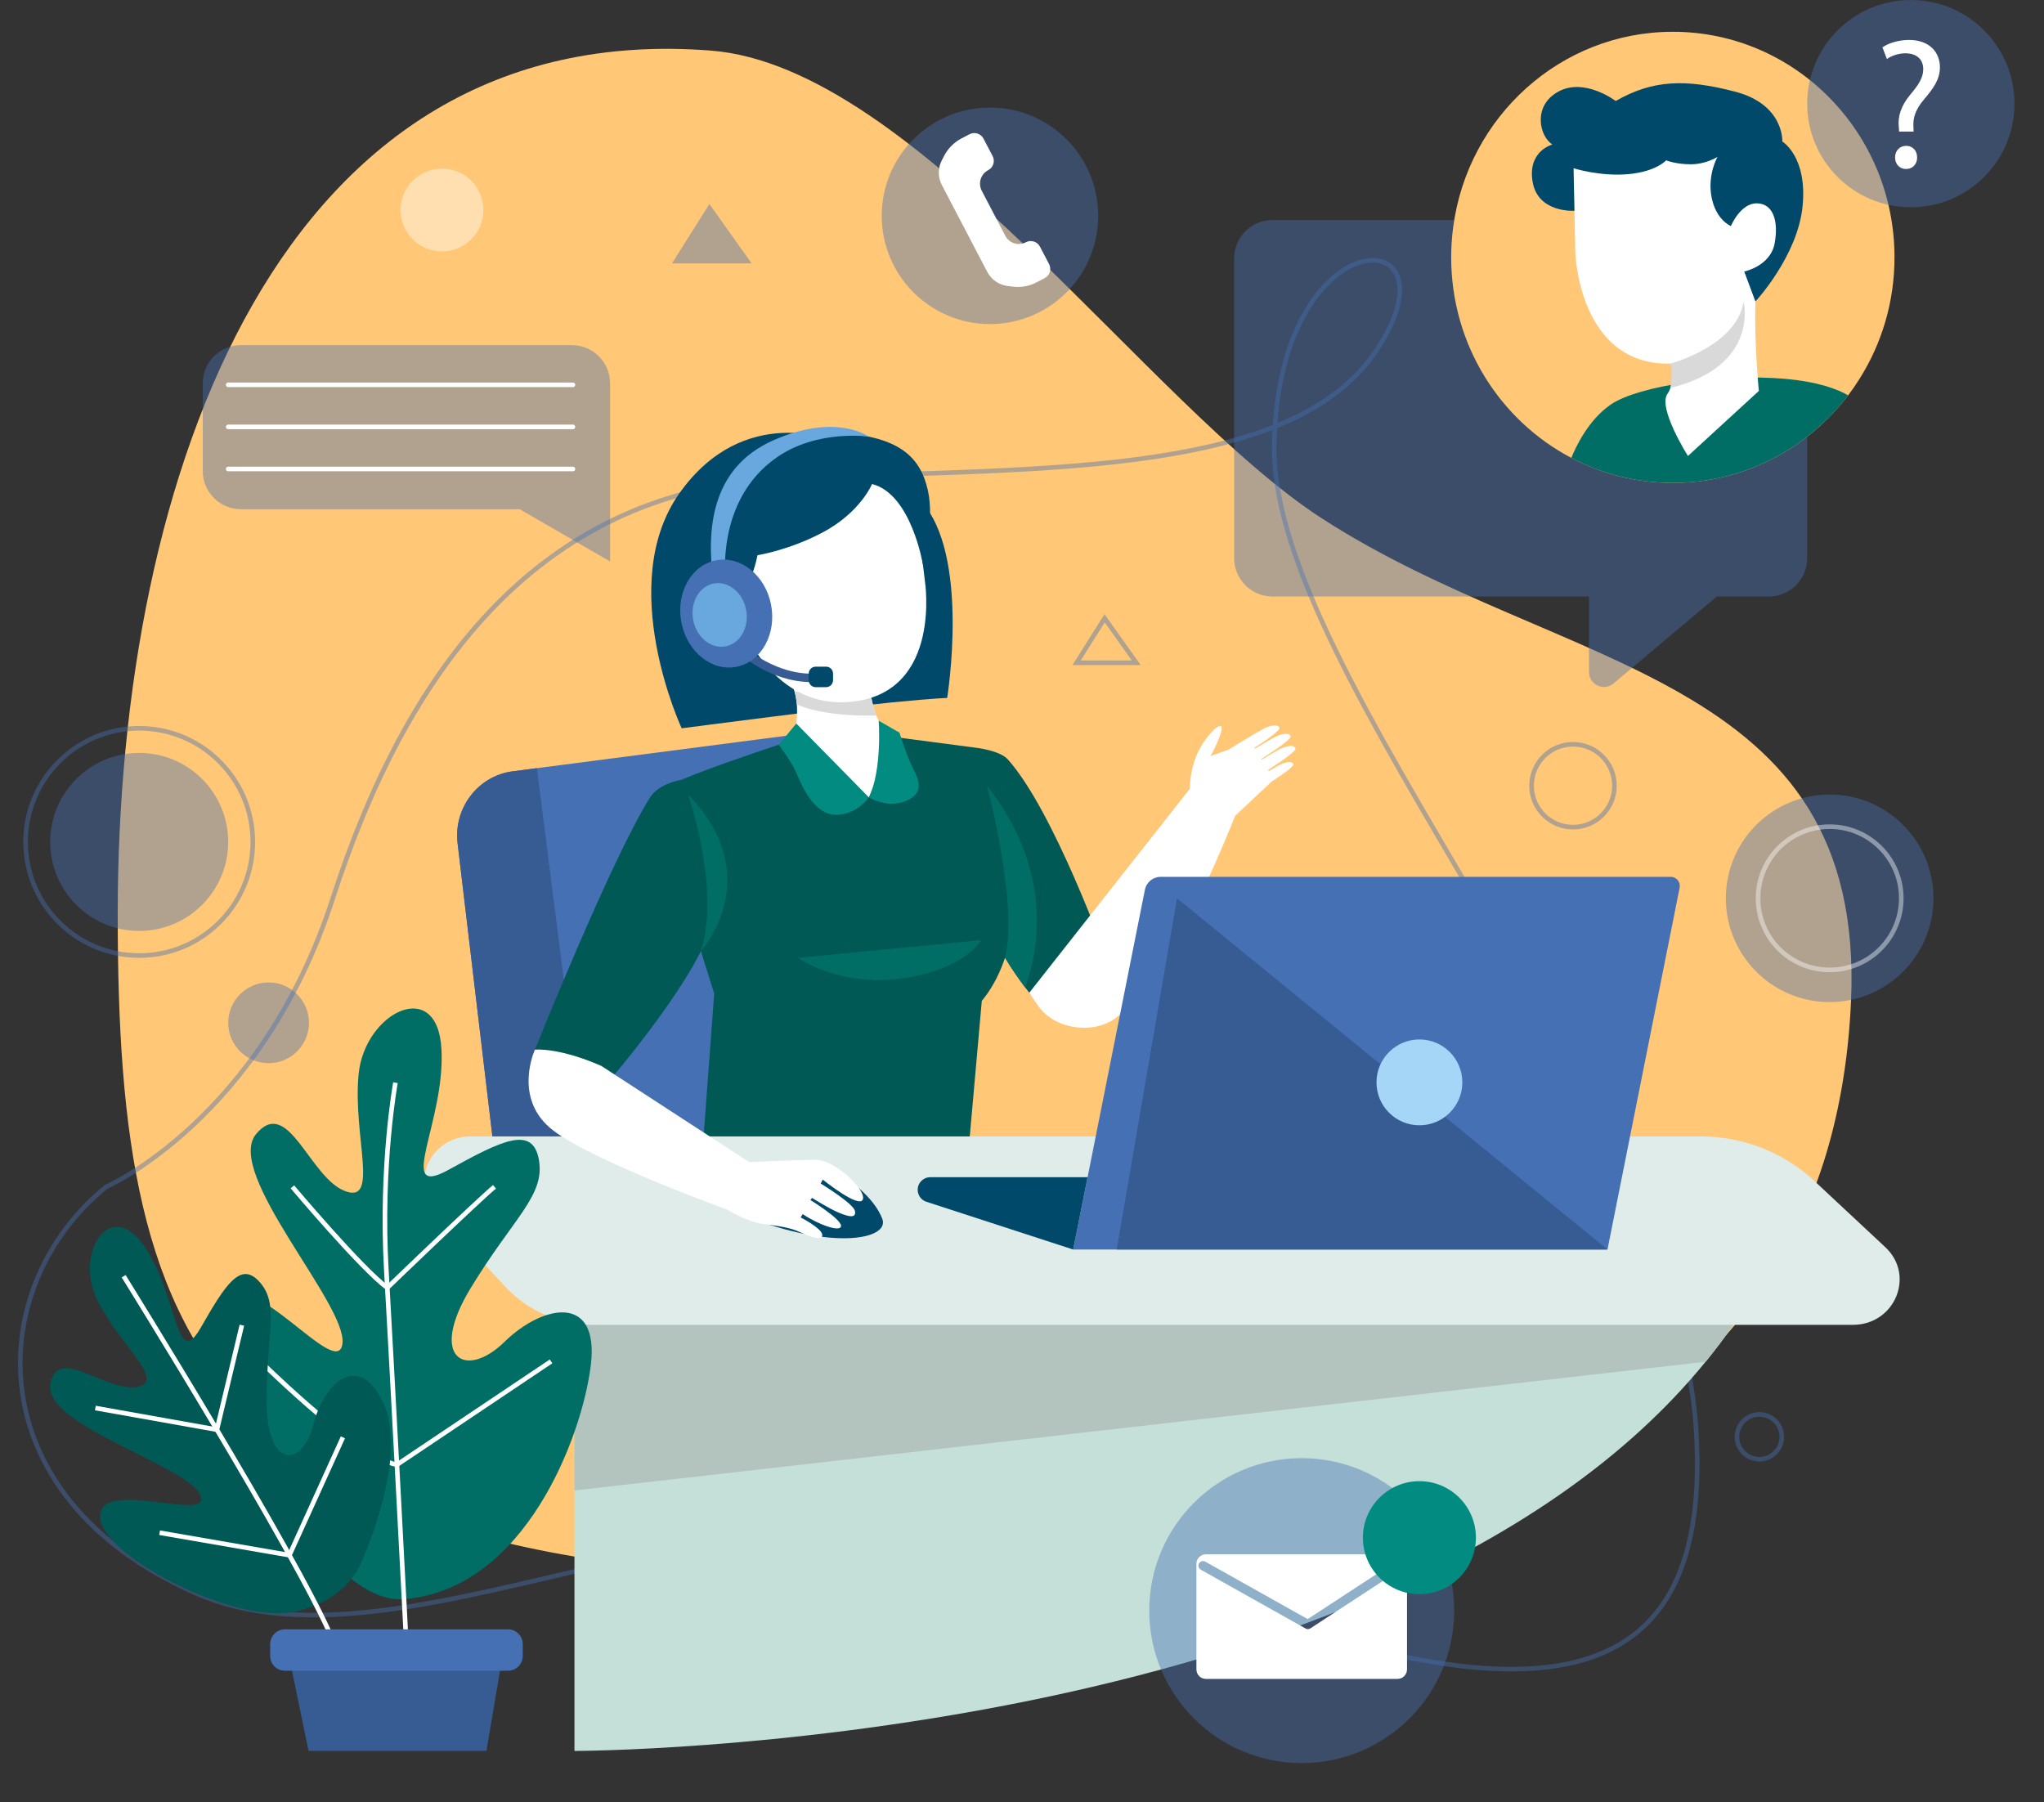 <?xml version="1.0" encoding="utf-8"?>
<!-- Generator: Adobe Illustrator 16.0.0, SVG Export Plug-In . SVG Version: 6.00 Build 0)  -->
<!DOCTYPE svg PUBLIC "-//W3C//DTD SVG 1.1//EN" "http://www.w3.org/Graphics/SVG/1.1/DTD/svg11.dtd">
<svg version="1.1" id="Layer_1" xmlns="http://www.w3.org/2000/svg" xmlns:xlink="http://www.w3.org/1999/xlink" x="0px" y="0px"
	 width="443px" height="390.559px" viewBox="29.5 58.941 443 390.559" enable-background="new 29.5 58.941 443 390.559"
	 xml:space="preserve">
<rect x="29.5" y="58.941" width="443" height="390.559" fill="#333333" stroke="none"/>
<g id="OBJECT">
	<g>
		<path fill="#FFC776" d="M430.667,276.128c-4.424,95.577-89.453,122.787-195.358,124.835
			c-161.5,3.121-180.296-48.188-180.296-143.87c0-95.684,35.207-194.471,128.558-187.188c44.354,3.46,94.693,76.97,132.384,101.363
			C368.014,204.961,433.99,204.331,430.667,276.128z"/>
		<path opacity="0.42" fill="none" stroke="#4570B4" stroke-miterlimit="10" enable-background="new    " d="M52.526,316.163
			c0,0,33.638-14.677,49.105-62.534c15.467-47.857,43.505-88.157,96.628-90.864c53.123-2.707,110.584,0.62,129.569-27.9
			c18.982-28.521-21.588-29.173-22.159,20.867c-0.571,50.041,86.857,141.808,91.429,213.066c4.571,71.26-54.457,57.115-127.8,28.474
			c-73.343-28.643-149.902,28.046-197.623,6.845C23.955,382.915,26.026,337.566,52.526,316.163z"/>
		<circle opacity="0.42" fill="#4570B4" enable-background="new    " cx="59.667" cy="241.411" r="19.291"/>
		
			<circle opacity="0.42" fill="none" stroke="#4570B4" stroke-miterlimit="10" enable-background="new    " cx="59.667" cy="241.411" r="24.625"/>
		<circle opacity="0.42" fill="#4570B4" enable-background="new    " cx="426.047" cy="253.629" r="22.499"/>
		<polygon opacity="0.42" fill="none" stroke="#4570B4" stroke-miterlimit="10" enable-background="new    " points="
			268.906,192.944 262.832,202.587 275.764,202.587 		"/>
		<polygon opacity="0.42" fill="#4570B4" enable-background="new    " points="183.25,103.152 175.137,116.034 192.41,116.034 		"/>
		<g>
			<circle opacity="0.42" fill="#4570B4" enable-background="new    " cx="244.06" cy="105.714" r="23.462"/>
			<path fill="#FFFFFF" d="M243.598,102.809l-1.319-2.524c-0.847-1.622-0.22-3.623,1.401-4.47l0,0
				c1.105-0.578,1.533-1.941,0.955-3.046l-1.974-3.777c-0.578-1.105-1.941-1.533-3.046-0.955l-1.719,0.898
				c-1.619,0.846-2.938,2.171-3.778,3.793l-0.502,0.971c-0.866,1.673-0.862,3.664,0.011,5.333l3.689,7.059l2.462,4.711l3.689,7.059
				c0.873,1.67,2.504,2.81,4.373,3.054l1.084,0.142c1.813,0.237,3.652-0.09,5.271-0.936l1.719-0.898
				c1.105-0.577,1.531-1.941,0.955-3.046l-1.975-3.777c-0.576-1.105-1.94-1.533-3.045-0.955l0,0
				c-1.623,0.847-3.624,0.22-4.471-1.401l-1.319-2.524L243.598,102.809z"/>
		</g>
		
			<circle opacity="0.42" fill="none" stroke="#4570B4" stroke-miterlimit="10" enable-background="new    " cx="410.813" cy="370.344" r="4.857"/>
		<circle opacity="0.42" fill="#FFFFFF" enable-background="new    " cx="125.291" cy="104.457" r="8.978"/>
		
			<circle opacity="0.42" fill="none" stroke="#4570B4" stroke-miterlimit="10" enable-background="new    " cx="370.422" cy="229.229" r="8.979"/>
		<circle opacity="0.42" fill="#4570B4" enable-background="new    " cx="87.716" cy="280.614" r="8.751"/>
		
			<circle opacity="0.42" fill="none" stroke="#FFFFFF" stroke-miterlimit="10" enable-background="new    " cx="426.047" cy="253.629" r="15.52"/>
	</g>
	<g>
		<path opacity="0.42" fill="#4570B4" enable-background="new    " d="M412.856,106.616H305.296c-4.595,0-8.319,3.725-8.319,8.32
			v64.971c0,4.596,3.726,8.321,8.319,8.321h68.596v16.379c0,2.741,3.203,4.232,5.302,2.467l22.393-18.846h11.271
			c4.596,0,8.319-3.725,8.319-8.321v-64.971C421.177,110.341,417.452,106.616,412.856,106.616z"/>
		<g>
			<path fill="#FFC776" d="M440.098,114.719c0,9.71-2.79,18.76-7.6,26.36c-0.761,1.22-1.58,2.41-2.45,3.55
				c-8.79,11.54-22.54,18.97-37.99,18.97c-7.93,0-15.409-1.95-22-5.42c-15.47-8.12-26.04-24.54-26.04-43.46
				c0-2.21,0.141-4.39,0.431-6.53c3.13-23.91,23.26-42.36,47.609-42.36C418.588,65.829,440.098,87.719,440.098,114.719z"/>
			<path fill="#006E65" d="M430.049,144.625c-8.79,11.54-22.54,18.97-37.99,18.97c-7.93,0-15.409-1.95-22-5.42
				c0.9-2.25,3.66-8.22,8.551-11.56c6.101-4.18,24.64-6.69,37.5-5.59C423.698,141.665,427.889,143.354,430.049,144.625z"/>
			<path fill="#FFFFFF" d="M370.422,89.921l0.503,23.871c0,0,0.758,24.387,20.604,23.955c19.848-0.432,24.041-30.56,24.041-30.56
				l-3.122-18.278C412.448,88.91,389.249,73.428,370.422,89.921z"/>
			<path fill="#FFFFFF" d="M391.664,132.011c0,0,1.475,9.23-0.751,12.248c-2.226,3.018,4.418,13.505,4.418,13.505l15.367-14.098
				c0,0-1.021-10.335-0.743-19.386L391.664,132.011z"/>
			<path fill="#00496A" d="M370.537,95.405c0,0,5.711,1.818,11.818,1.283c6.106-0.535,8.25-3,8.25-3s2.035,0.857,5.356,0.857
				s5.785-1.607,5.785-1.607s-2.25,3.857-1.285,8.786c0.964,4.929,4.179,6.214,4.179,6.214s2.035-4.929,5.571-4.929
				c3.535,0,4.822,3.75,3.911,8.679s-6.59,6.107-6.59,6.107l2.421,6.485c0,0,9.149-9.807,10.222-20.628
				c1.072-10.821-4.393-14.036-4.393-14.036s0.456-8.036-10.271-10.821c-10.729-2.786-17.8-2.572-25.836,2.036
				c0,0-6.75-5.143-12.429-2.036c-5.678,3.107-4.071,9.75-1.285,11.464c0,0-5.465,1.393-4.286,8.143s9.055,6.222,9.055,6.222
				L370.537,95.405z"/>
			<path fill="#D9D9D9" d="M391.529,137.747c0,0,14.426-3.817,15.854-13.467c0,0,3.579,13.992-15.854,18.742
				C391.529,143.021,392.104,138.865,391.529,137.747z"/>
		</g>
		<g>
			<circle opacity="0.42" fill="#4570B4" enable-background="new    " cx="443.641" cy="81.405" r="22.464"/>
			<g>
				<path fill="#FFFFFF" d="M441.104,87.453l-0.079-1.045c-0.241-2.17,0.481-4.542,2.49-6.953c1.81-2.13,2.813-3.698,2.813-5.506
					c0-2.05-1.286-3.416-3.817-3.457c-1.446,0-3.055,0.482-4.06,1.246l-0.965-2.532c1.326-0.964,3.617-1.607,5.747-1.607
					c4.622,0,6.712,2.854,6.712,5.908c0,2.733-1.527,4.702-3.456,6.993c-1.77,2.09-2.411,3.858-2.291,5.908l0.04,1.045H441.104z
					 M440.221,93.08c0-1.487,1.004-2.532,2.411-2.532c1.406,0,2.371,1.045,2.371,2.532c0,1.407-0.924,2.492-2.411,2.492
					C441.185,95.572,440.221,94.487,440.221,93.08z"/>
			</g>
		</g>
	</g>
	<g>
		<g>
			<g>
				<path fill="#C5DFD9" d="M405.444,345.499c-0.071,0.228-0.161,0.419-0.27,0.574c-1.896,2.749-3.9,5.417-6.013,8.003h-0.009
					c-68.637,84.346-245.149,84.346-245.149,84.346V337.751h251.17C405.176,337.751,406.143,343.232,405.444,345.499z"/>
				<path fill="#B3C4BF" d="M405.444,345.499c-0.071,0.228-0.161,0.419-0.27,0.574c-1.896,2.749-3.9,5.417-6.013,8.003h-0.009
					l-245.149,27.896v-36.475L405.444,345.499L405.444,345.499z"/>
				<path fill="#005955" d="M269.298,266.539l-12.149,12.88c0,0-2.49-2.56-5.471-6.479c-1.42-1.881-2.95-4.069-4.36-6.439
					c-1.85-3.1-3.51-6.5-4.46-9.91c-3.2-11.45-1.89-35.6-1.89-35.6s5.18,0.56,6.95,2.53
					C257.889,234.619,269.298,266.539,269.298,266.539z"/>
				<path fill="#4570B4" d="M223.625,308.616h-87.004l-7.945-66.901c-0.913-7.657,4.429-14.631,11.945-15.605l5.234-0.683
					l66.479-8.64L223.625,308.616z"/>
				<path fill="#005955" d="M202.38,218.999c0,0-28.312,9.105-29.846,11.446c-1.534,2.341,11.759,43.833,11.759,43.833
					l-2.556,34.339h57.646l2.905-32.769c0,0,6.17-6.772,6.553-17.959c0.384-11.186-7.878-36.898-7.878-36.898l-20.114-2.641
					L202.38,218.999z"/>
				<path fill="#00496A" d="M210.485,154.548c0,0-19.734-8.485-33.743,11.313c-14.009,19.799,0.499,50.925,0.499,50.925
					s35.746-4.667,45.641-5.621s11.896-0.954,11.896-0.954s5.098-31.269-5.781-42.766
					C218.117,155.949,210.485,154.548,210.485,154.548z"/>
				<path fill="#FFFFFF" d="M217.828,231.769l-16.66-11.42c0,0,1.37-4.37,1.03-8.74c-0.08-0.97-0.24-1.94-0.52-2.86
					c-0.14-0.46-0.31-0.91-0.51-1.35l16.66-0.83c0,0,0.11,1.35,0.42,3.09c0.25,1.36,0.62,2.96,1.18,4.35
					c0.4,1.03,0.9,1.94,1.52,2.57C223.498,219.169,217.828,231.769,217.828,231.769z"/>
				<path fill="#D9D9D9" d="M219.428,214.009c-2.14,0.07-11.33,0.21-17.23-2.4c-0.08-0.97-0.24-1.94-0.52-2.86
					c0,0,11.23,1.37,16.57,0.91C218.498,211.019,218.868,212.619,219.428,214.009z"/>
				<path fill="#FFFFFF" d="M227.2,162.063l2.777,22.96c0,0,3.642,23.658-15.451,25.955c-19.092,2.296-25.51-19.773-25.51-19.773
					l-2.256-24.373C186.759,166.832,206.893,148.817,227.2,162.063z"/>
				<path fill="#00496A" d="M218.496,163.843c0,0-2.498,6.143-10.712,10.5c-7.282,3.863-14.115,4.929-14.115,4.929
					s-1.096,6.466-4.784,10.524c0,0-6.378-12.103-3.775-22.522c2.604-10.42,16.055-15.454,27.857-14.395
					c11.803,1.06,16.055,5.387,17.617,12.275c1.563,6.888-1.053,16.184-1.053,16.184S227.026,165.986,218.496,163.843z"/>
				<path fill="#68A8DE" d="M186.759,184.734c0,0-2.273-17.461,11.195-26.733c8.771-6.038,19.807-4.431,19.807-4.431
					s-6.963-5.241-20.675,0.81c-13.712,6.051-14.406,19.733-13.017,30.354H186.759z"/>
				<path fill="#375C93" d="M156.466,308.616h-19.845l-7.945-66.901c-0.913-7.657,4.429-14.631,11.945-15.605l5.234-0.683
					L156.466,308.616z"/>
				<g>
					<path fill="#375C93" d="M205.381,206.771c-9.108,0-15.869-6.341-16.171-6.629l1.223-1.329c0.073,0.07,7.463,6.97,16.701,6.051
						l0.175,1.812C206.656,206.741,206.013,206.771,205.381,206.771z"/>
				</g>
				<path fill="#DFECE9" d="M431.079,346.074H158.107c-7.301,0-14.255-3.014-19.115-8.284L124,321.532
					c-5.816-6.308-1.187-16.3,7.552-16.3h266.484c9.21,0,18.06,3.459,24.685,9.646l15.388,14.37
					C444.654,335.363,440.18,346.074,431.079,346.074z"/>
				<path fill="#FFFFFF" d="M306.597,224.835c-0.491,0.267-1.264,0.718-2.104,1.219l-0.161-0.261
					c2.496-1.591,6.194-4.075,5.944-4.683c-0.375-0.911-2.25-0.435-3.645,0.321c-0.804,0.437-2.264,1.305-3.671,2.155l-0.102-0.164
					c2.477-1.565,6.607-4.297,6.345-4.938c-0.375-0.911-2.25-0.435-3.645,0.321c-0.882,0.479-2.552,1.477-4.075,2.401l-0.119-0.191
					c2.457-1.585,5.661-3.787,5.428-4.353c-0.375-0.911-2.25-0.435-3.643,0.321c-1.878,1.02-7.332,4.393-7.332,4.393l-3.973,1.447
					c0.857-1.393,3.269-6.536,2.144-6.536s-4.232,3.589-5.519,7.286c-0.963,2.768-1.084,5.236-1.084,6.3l-34.808,44.229
					c0,0,0.823,1.295,2.069,3.019c3.61,4.995,12.021,6.093,16.875,2.296c3.836-2.999,6.863-6.96,9.828-11.006
					c5.584-7.624,13.916-27.848,15.873-32.689l7.877-7.384c2.159-1.395,4.912-3.295,4.709-3.789
					C309.482,223.747,307.826,224.167,306.597,224.835z"/>
				<path fill="#00496A" d="M215.029,315.986c0,0,4.072,3,5.679,7.07c1.607,4.071-8.679,6.693-25.849,0.863
					C182.366,319.68,203.458,306.665,215.029,315.986z"/>
				<path fill="#00496A" d="M208.563,207.867h-2.301c-0.821,0-1.486-0.677-1.486-1.512v-1.415c0-0.835,0.665-1.512,1.486-1.512
					h2.301c0.82,0,1.486,0.677,1.486,1.512v0.708v0.707C210.049,207.19,209.384,207.867,208.563,207.867z"/>
				<path fill="#4570B4" d="M196.596,189.912c1.272,6.363-2.039,12.42-7.397,13.53c-5.358,1.109-10.733-3.149-12.005-9.512
					c-1.272-6.363,2.039-12.42,7.397-13.53C189.948,179.291,195.324,183.549,196.596,189.912z"/>
				<path fill="#68A8DE" d="M191.197,191.03c0.751,3.753-1.203,7.327-4.363,7.98c-3.161,0.654-6.331-1.857-7.082-5.611
					c-0.75-3.753,1.203-7.327,4.364-7.981C187.275,184.765,190.446,187.277,191.197,191.03z"/>
				<path fill="#005955" d="M177.197,227.94c0,0-4.863,0.729-6.836,3.87c-8.456,13.462-24.925,54.627-24.925,54.627l15.88,7.023
					c0,0,20.879-24.191,22.796-35.703C186.03,246.248,177.197,227.94,177.197,227.94z"/>
				<path fill="#FFFFFF" d="M159.816,289.95l32.594,21.2l-4.602,10.211c0,0-29.334-10.535-38.346-17.364
					c-9.011-6.828-4.026-17.56-4.026-17.56S150.421,285.854,159.816,289.95z"/>
				<path fill="#FFFFFF" d="M191.452,310.826c0,0,10.992-0.521,14.955-0.521c3.963,0,10.865,6.504,10.098,8.584
					c-0.767,2.081-8.692-4.291-8.692-4.291l-0.447,0.846c0,0,7.03,4.291,7.414,5.918c0.383,1.625-1.214,1.365-3.515,0.391
					c-2.301-0.975-5.752-3.188-5.752-3.188l-0.383,0.455c0,0,6.646,4.098,6.646,5.594s-4.793-0.195-8.308-2.536l-0.448,0.715
					c0,0,4.346,2.211,4.666,3.642c0.32,1.432-2.045,0.846-4.666-0.39c-2.62-1.235-5.049-1.366-8.436-1.886
					c-3.387-0.521-7.406-3.026-7.406-3.026L191.452,310.826z"/>
				<path fill="#4570B4" d="M393.525,251.357l-15.632,78.394H262.091l15.54-77.94c0.329-1.647,1.752-2.832,3.403-2.832h110.58
					C392.848,248.979,393.771,250.128,393.525,251.357z"/>
				<path fill="#00496A" d="M262.091,329.751L230.276,319.4c-1.124-0.364-1.884-1.412-1.884-2.594l0,0
					c0-1.508,1.222-2.729,2.729-2.729h34.096L262.091,329.751z"/>
				<path fill="#006E65" d="M178.608,231.125c0,0,7.123,20.143,2.806,33.966C181.414,265.091,195.975,248.906,178.608,231.125z"/>
				<path fill="#006E65" d="M251.678,272.939c-1.42-1.881-2.95-4.07-4.36-6.44c2.94-11.55-3.9-37.27-3.9-37.27
					C258.407,248.339,254.229,266.089,251.678,272.939z"/>
				<polygon fill="#375C93" points="284.6,253.629 377.895,329.751 271.525,329.751 				"/>
				<circle fill="#A6D6F7" cx="337.13" cy="293.524" r="9.302"/>
				<path fill="#028C81" d="M202.088,215.754l15.74,16.015c0,0-2.73,3.862-7.275,3.755c-4.545-0.107-7.098-5.884-8.384-8.89
					c-1.286-3.006-3.91-6.286-3.91-6.286L202.088,215.754z"/>
				<path fill="#028C81" d="M217.828,231.769c0,0,4.056,2.467,8.02,0.753c3.964-1.714,2.893-4.334,1.5-7.096
					c-1.393-2.761-2.893-7.69-2.893-7.69l-4.519-2.605C219.936,215.131,220.736,225.659,217.828,231.769z"/>
				<path fill="#006E65" d="M242.096,262.701l-39.662,3.837c0,0,8.893,6.377,22.583,4.448
					C238.708,269.059,242.096,262.701,242.096,262.701z"/>
			</g>
			<g>
				<path opacity="0.42" fill="#4570B4" enable-background="new    " d="M153.445,133.742H81.723c-4.572,0-8.278,3.706-8.278,8.278
					v19.011c0,4.572,3.707,8.278,8.278,8.278h60.417l19.584,11.32v-11.32v-5.473V142.02
					C161.724,137.448,158.017,133.742,153.445,133.742z"/>
				
					<line fill="none" stroke="#FFFFFF" stroke-linecap="round" stroke-linejoin="round" stroke-miterlimit="10" x1="78.957" y1="142.343" x2="153.669" y2="142.343"/>
				
					<line fill="none" stroke="#FFFFFF" stroke-linecap="round" stroke-linejoin="round" stroke-miterlimit="10" x1="78.957" y1="151.464" x2="153.669" y2="151.464"/>
				
					<line fill="none" stroke="#FFFFFF" stroke-linecap="round" stroke-linejoin="round" stroke-miterlimit="10" x1="78.957" y1="160.584" x2="153.669" y2="160.584"/>
			</g>
		</g>
		<g>
			<g>
				<path fill="#006E65" d="M157.551,354.792c1.876-15.519-10.372-13.187-18.748-5c-8.376,8.187-16.588,3.615-7.297-11.679
					c9.291-15.293,16.095-19.997,14.808-27.697c-1.286-7.699-8.002-4.333-19.622,2.072c-11.619,6.404-0.638-10.316-1.516-26.18
					c-0.877-15.861-16.628-7.937-17.952,5.416c-1.324,13.352,4.638,28.301-3.007,25.336c-7.645-2.966-12.267-20.701-19.218-12.33
					c-6.951,8.373,19.62,36.76,18.728,45.33c-0.892,8.569-20.009-17.547-25.501-8.947c-5.492,8.599,18.269,66.021,38.839,64.412
					C143.198,403.482,155.675,370.311,157.551,354.792z"/>
				<path fill="none" stroke="#FFFFFF" stroke-miterlimit="10" d="M115.208,293.59c0,0-3.285,17.956-1.971,40.73
					c1.314,22.775,4.291,80.078,4.291,80.078"/>
				<path fill="none" stroke="#FFFFFF" stroke-miterlimit="10" d="M92.871,316.163c0,0,15.096,17.916,20.578,21.869
					c0,0,19.497-18.787,23.22-21.869"/>
				<path fill="none" stroke="#FFFFFF" stroke-miterlimit="10" d="M83.955,352.035c0,0,22.7,22.835,31.576,24.352l33.402-22.393"/>
				<path fill="#005955" d="M108.143,396.707c0,0,9.839-21.758,4.538-33.447c-5.301-11.689-12.902-4.83-15.289,4.486
					c-2.387,9.316-10.099,9.611-10.101-5.083s2.766-20.897-1.421-25.753s-7.464,0.373-12.887,9.822
					c-5.423,9.451-4.847-6.967-12.228-17.726c-7.381-10.758-15.054,1.521-10.289,11.457c4.765,9.935,15.325,17.884,8.695,19.062
					c-6.629,1.181-17.438-9.295-18.745-0.455c-1.308,8.841,29.445,17.429,32.474,23.822c3.029,6.396-21.524-3.778-21.711,4.599
					c-0.187,8.376,28.384,23.079,41.317,20.891C105.43,406.193,108.143,396.707,108.143,396.707z"/>
				<path fill="none" stroke="#FFFFFF" stroke-miterlimit="10" d="M56.3,335.541c0,0,37.447,60.171,45.331,78.857"/>
				<polyline fill="none" stroke="#FFFFFF" stroke-miterlimit="10" points="50.168,364.104 76.506,368.798 81.922,346.146 				"/>
				<polyline fill="none" stroke="#FFFFFF" stroke-miterlimit="10" points="64.088,391.127 92.225,395.997 103.821,370.455 				"/>
			</g>
			<g>
				<polygon fill="#375C93" points="91.412,414.398 139.005,414.398 134.917,438.422 96.375,438.422 				"/>
				<path fill="#4570B4" d="M139.586,421.041H91.268c-1.775,0-3.214-1.438-3.214-3.214v-2.55c0-1.775,1.439-3.215,3.214-3.215
					h48.319c1.775,0,3.214,1.438,3.214,3.215v2.55C142.801,419.604,141.362,421.041,139.586,421.041z"/>
			</g>
		</g>
		<g>
			<circle opacity="0.42" fill="#4570B4" enable-background="new    " cx="311.624" cy="408.015" r="33.044"/>
			<path fill="#FFFFFF" d="M332.387,395.809h-41.527c-1.137,0-2.059,0.922-2.059,2.059v22.883c0,1.137,0.922,2.059,2.059,2.059
				h41.526c1.138,0,2.06-0.922,2.06-2.059v-22.883C334.445,396.729,333.523,395.809,332.387,395.809z M333.002,399.107l-19.5,12.75
				c-0.165,0.108-0.355,0.164-0.547,0.164c-0.168,0-0.337-0.043-0.489-0.129l-22.715-12.75c-0.481-0.271-0.653-0.879-0.383-1.36
				c0.271-0.482,0.882-0.653,1.36-0.384l22.188,12.453l18.992-12.418c0.46-0.303,1.082-0.172,1.384,0.291
				C333.595,398.188,333.465,398.807,333.002,399.107z"/>
			<circle fill="#028C81" cx="337.13" cy="392.204" r="12.247"/>
		</g>
	</g>
</g>
</svg>
